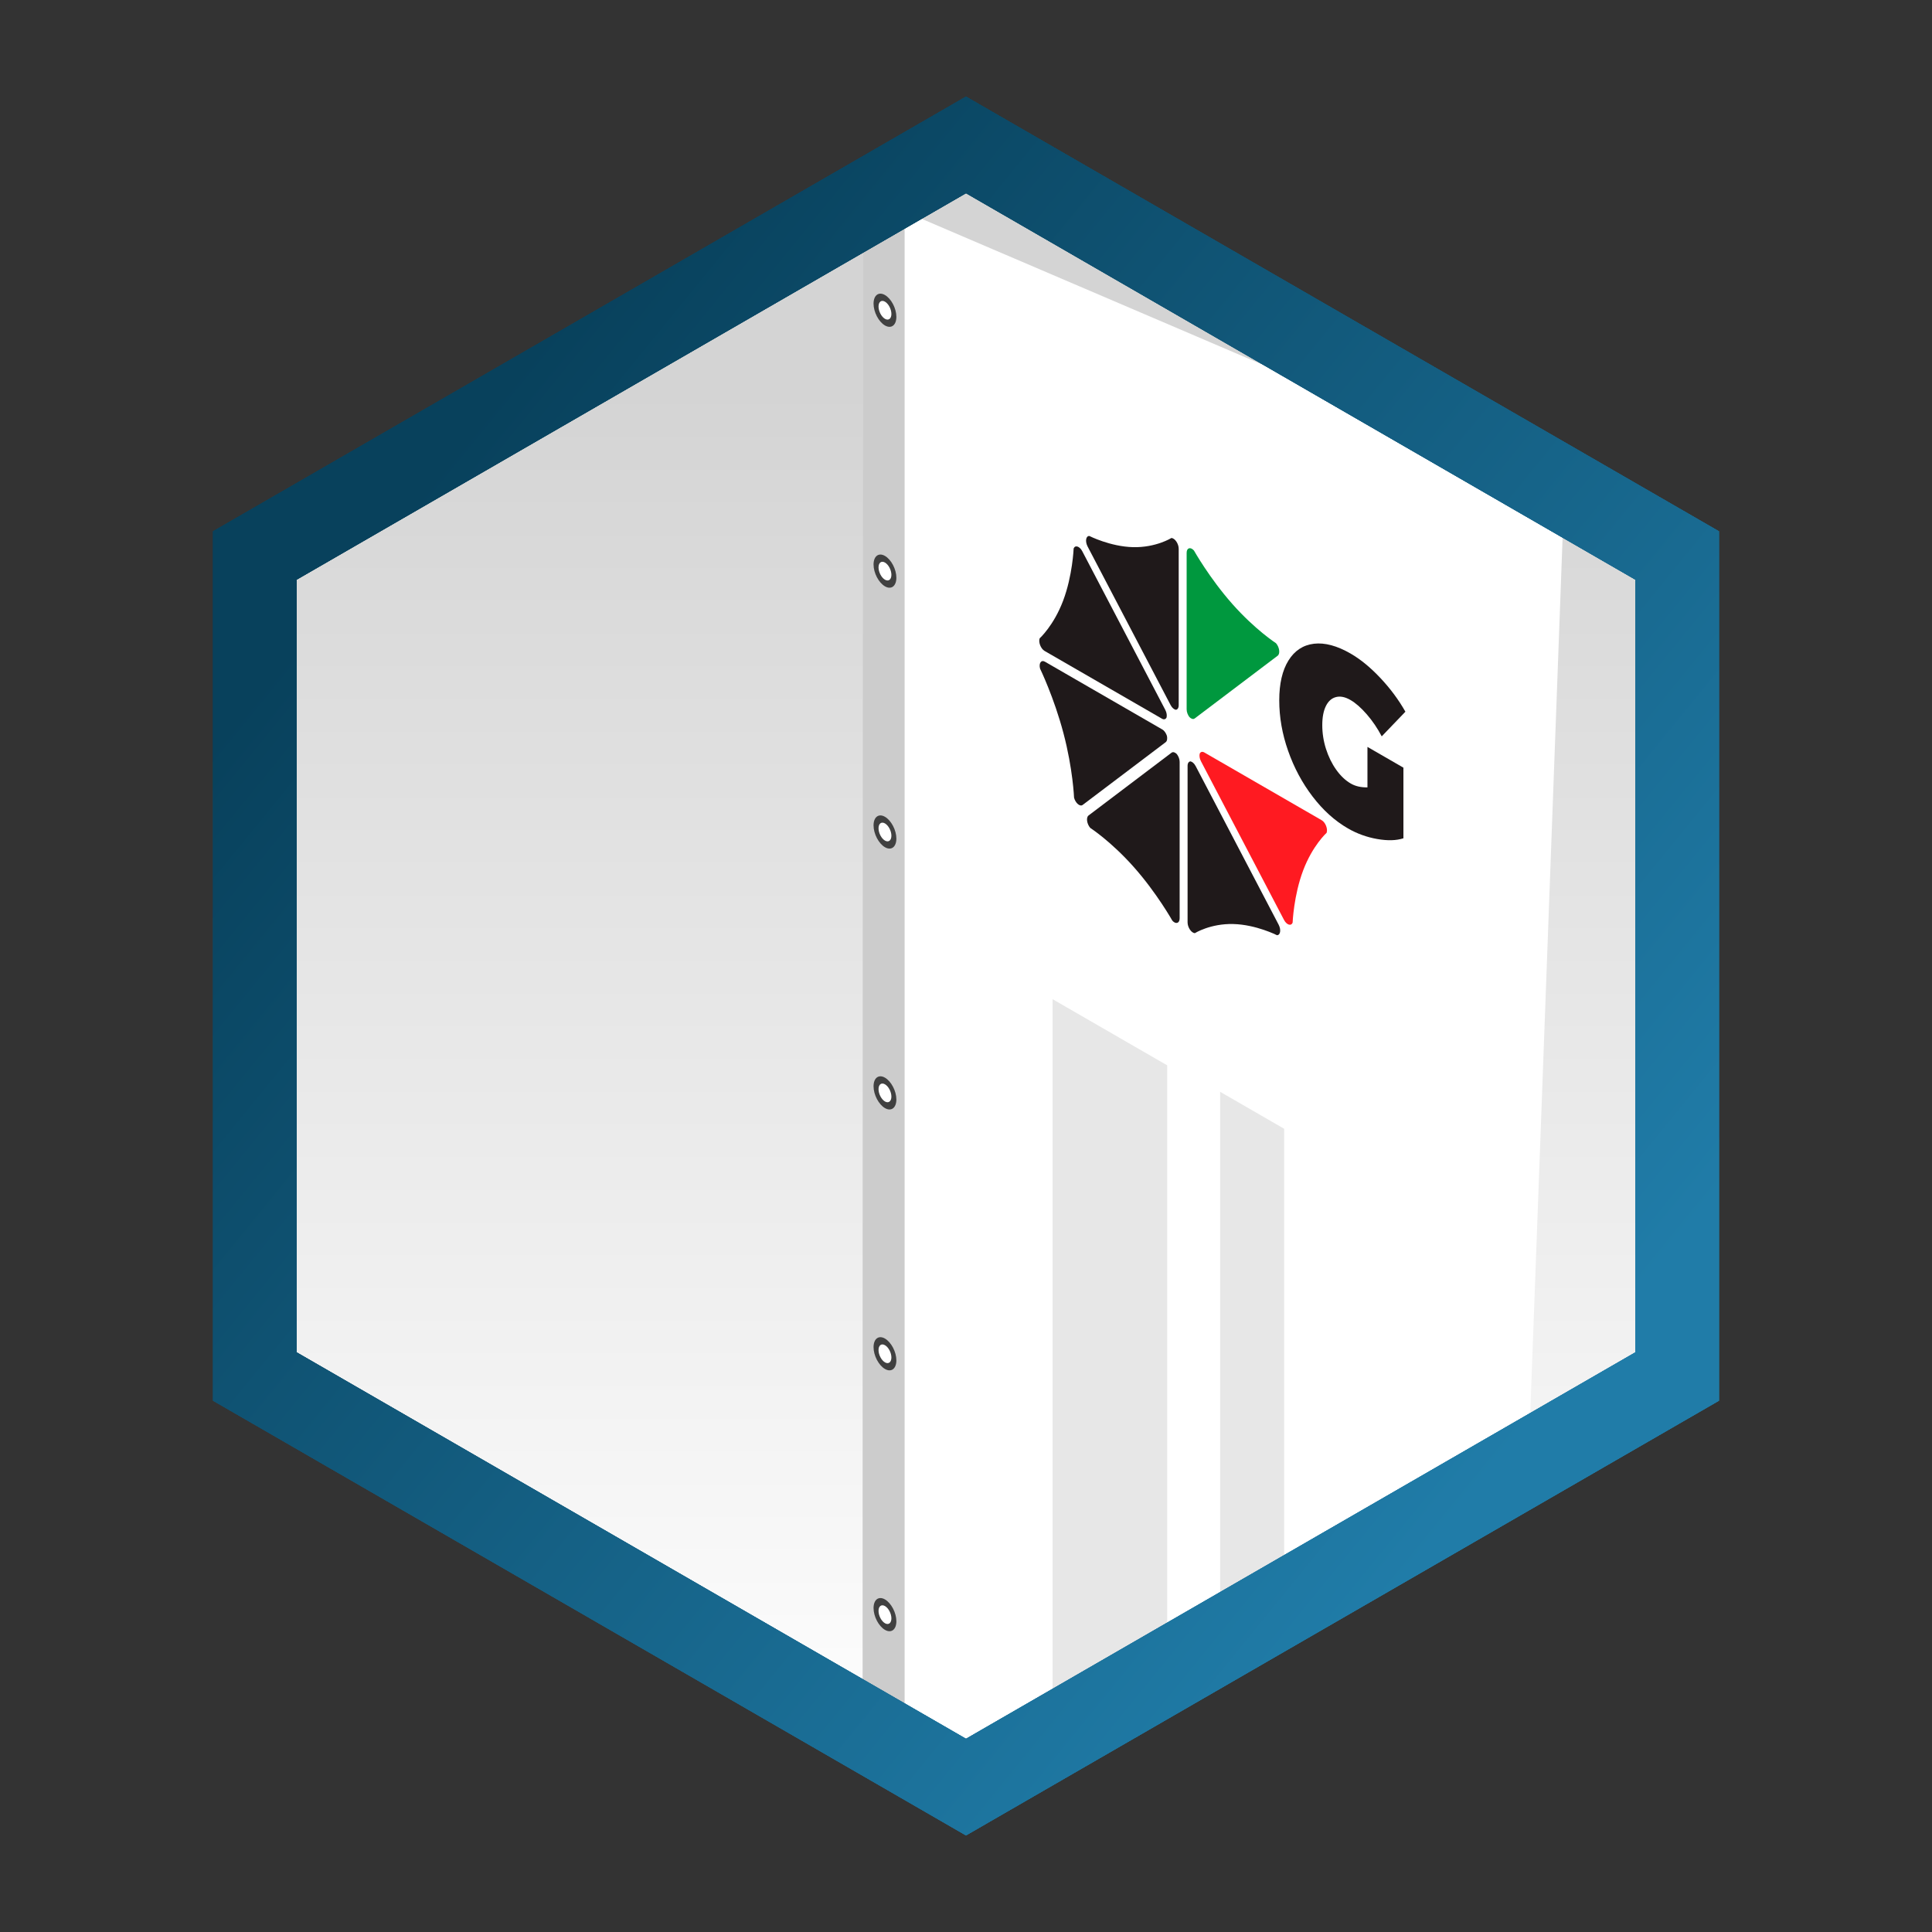<?xml version="1.0" encoding="UTF-8" standalone="no"?><!DOCTYPE svg PUBLIC "-//W3C//DTD SVG 1.1//EN" "http://www.w3.org/Graphics/SVG/1.1/DTD/svg11.dtd"><svg width="100%" height="100%" viewBox="0 0 500 500" version="1.1" xmlns="http://www.w3.org/2000/svg" xmlns:xlink="http://www.w3.org/1999/xlink" xml:space="preserve" xmlns:serif="http://www.serif.com/" style="fill-rule:evenodd;clip-rule:evenodd;stroke-linejoin:round;stroke-miterlimit:2;"><rect x="0" y="0" width="500" height="500" fill="#333333" stroke="none"/><rect id="occhielli" x="0" y="0" width="500" height="500" style="fill:none;"/><clipPath id="_clip1"><rect id="occhielli1" serif:id="occhielli" x="0" y="0" width="500" height="500"/></clipPath><g clip-path="url(#_clip1)"><g><rect id="occhielli2" serif:id="occhielli" x="32.5" y="32.5" width="435" height="435" style="fill:none;"/><path d="M243.121,36.467c4.257,-2.453 9.501,-2.453 13.758,0c29.487,17.029 145.116,83.787 174.603,100.816c4.257,2.453 6.879,6.995 6.879,11.907l0,201.62c0,4.912 -2.622,9.454 -6.879,11.907c-29.487,17.029 -145.116,83.787 -174.603,100.816c-4.257,2.453 -9.501,2.453 -13.758,0c-29.487,-17.029 -145.116,-83.787 -174.603,-100.816c-4.257,-2.453 -6.879,-6.995 -6.879,-11.907l0,-201.62c0,-4.912 2.622,-9.454 6.879,-11.907c29.487,-17.029 145.116,-83.787 174.603,-100.816Z" style="fill:url(#_Linear2);"/><path d="M243.121,36.467c4.257,-2.453 9.501,-2.453 13.758,0c29.487,17.029 145.116,83.787 174.603,100.816c4.257,2.453 6.879,6.995 6.879,11.907l0,201.62c0,4.912 -2.622,9.454 -6.879,11.907c-29.487,17.029 -145.116,83.787 -174.603,100.816c-4.257,2.453 -9.501,2.453 -13.758,0c-29.487,-17.029 -145.116,-83.787 -174.603,-100.816c-4.257,-2.453 -6.879,-6.995 -6.879,-11.907l0,-201.62c0,-4.912 2.622,-9.454 6.879,-11.907c29.487,-17.029 145.116,-83.787 174.603,-100.816Z" style="fill:url(#_Linear3);"/><path d="M223.239,64.58l0,381.692l34.527,8.746l137.959,-74.031l0,-7.012l9.094,-246.198l-167.04,-71.462l-14.54,8.265Z" style="fill:#fff;"/><g><path d="M343.322,215.536c0.371,-0.986 -0.29,-2.697 -1.264,-3.259l-30.369,-17.534c-0.563,-0.324 -0.98,-0.145 -1.201,0.285c-0.139,0.516 -0.064,1.252 0.331,2.006l21.477,41.03c0.69,1.322 1.856,1.687 2.233,0.701c0,0 0.279,-7.029 2.726,-13.502c2.448,-6.473 6.067,-9.727 6.067,-9.727" style="fill:#ff1a21;fill-rule:nonzero;"/><path d="M308.992,142.474c-0.905,-1.015 -1.891,-0.702 -1.891,0.597l0,40.496c0,0.742 0.307,1.479 0.725,2.018c0.452,0.447 0.974,0.644 1.363,0.348l21.477,-16.24c0.691,-0.516 0.459,-2.215 -0.44,-3.23c0,0 -5.394,-3.486 -11.31,-10.168c-5.916,-6.681 -9.924,-13.821 -9.924,-13.821" style="fill:#00983e;fill-rule:nonzero;"/><path d="M269.065,165.198c-0.372,0.986 0.29,2.691 1.264,3.26l30.375,17.533c0.551,0.319 0.974,0.145 1.194,-0.284c0.14,-0.522 0.064,-1.253 -0.33,-2.007l-21.472,-41.029c-0.69,-1.322 -1.867,-1.694 -2.239,-0.702c0,0 -0.278,7.03 -2.726,13.503c-2.447,6.467 -6.066,9.726 -6.066,9.726" style="fill:#1f191a;fill-rule:nonzero;"/><path d="M303.395,238.255c0.899,1.021 1.896,0.708 1.896,-0.592l0,-40.495c0,-0.743 -0.319,-1.485 -0.736,-2.019c-0.447,-0.446 -0.969,-0.643 -1.363,-0.348l-21.472,16.24c-0.69,0.517 -0.458,2.21 0.447,3.231c0,0 5.388,3.486 11.304,10.167c5.916,6.676 9.924,13.816 9.924,13.816" style="fill:#1f191a;fill-rule:nonzero;"/><path d="M281.923,138.71c-0.905,-0.024 -1.137,1.397 -0.452,2.72l21.477,41.035c0.395,0.748 0.917,1.154 1.363,1.229c0.418,-0.058 0.731,-0.435 0.737,-1.177l0,-40.496c0,-1.299 -0.992,-2.76 -1.897,-2.784c0,0 -4.013,2.512 -9.924,2.367c-5.91,-0.151 -11.304,-2.894 -11.304,-2.894" style="fill:#1f191a;fill-rule:nonzero;"/><path d="M277.962,206.43c0.371,1.421 1.543,2.407 2.233,1.885l21.477,-16.234c0.395,-0.296 0.47,-0.945 0.331,-1.624c-0.226,-0.69 -0.644,-1.345 -1.201,-1.67l-30.369,-17.534c-0.98,-0.562 -1.641,0.372 -1.264,1.798c0,0 3.613,7.43 6.061,16.733c2.453,9.298 2.732,16.646 2.732,16.646" style="fill:#1f191a;fill-rule:nonzero;"/><path d="M330.469,242.025c0.899,0.023 1.131,-1.404 0.441,-2.72l-21.472,-41.035c-0.394,-0.748 -0.916,-1.154 -1.363,-1.23c-0.417,0.058 -0.73,0.435 -0.73,1.178l0,40.495c0,1.299 0.991,2.761 1.89,2.784c0,0 4.014,-2.511 9.924,-2.36c5.916,0.145 11.31,2.888 11.31,2.888" style="fill:#1f191a;fill-rule:nonzero;"/><path d="M353.895,193.299l9.309,5.371l0,18.276c-1.838,0.603 -4.112,0.661 -6.809,0.185c-2.697,-0.475 -5.214,-1.392 -7.551,-2.737c-3.399,-1.966 -6.444,-4.716 -9.141,-8.242c-2.703,-3.532 -4.814,-7.476 -6.34,-11.832c-1.531,-4.35 -2.296,-8.712 -2.296,-13.079c0,-4.321 0.8,-7.755 2.389,-10.312c1.589,-2.552 3.788,-3.997 6.595,-4.333c2.807,-0.331 5.974,0.522 9.494,2.552c2.558,1.479 5.122,3.579 7.691,6.31c2.575,2.738 4.733,5.644 6.479,8.729l-6.125,6.38c-1.09,-2.082 -2.378,-3.978 -3.857,-5.689c-1.485,-1.706 -2.894,-2.947 -4.234,-3.718c-1.375,-0.795 -2.622,-1.05 -3.741,-0.76c-1.125,0.284 -1.995,1.061 -2.622,2.326c-0.62,1.258 -0.933,2.906 -0.933,4.941c0,2.083 0.319,4.13 0.957,6.137c0.643,2.012 1.519,3.81 2.644,5.394c1.12,1.583 2.384,2.778 3.788,3.59c1.183,0.684 2.616,1.015 4.303,0.986l0,-10.475Z" style="fill:#1f191a;fill-rule:nonzero;"/></g><path d="M302.067,275.706l-29.662,-17.122l0,190.333l29.662,-17.673l0,-155.538Z" style="fill:#e7e7e7;"/><path d="M332.337,292.125l-16.571,-9.57l0,146.996l16.571,-12.076l0,-125.35Z" style="fill:#e7e7e7;"/><path d="M234.114,445.75l0,-392.637l-10.875,1.514l0,383.832l10.875,7.291Z" style="fill:#ccc;"/><path d="M229.027,76.354c1.63,0.939 2.952,3.468 2.952,5.643c0,2.175 -1.322,3.173 -2.952,2.233c-1.63,-0.939 -2.952,-3.468 -2.952,-5.643c0,-2.175 1.322,-3.173 2.952,-2.233Z" style="fill:#404040;"/><path d="M229.027,78.071c0.922,0.533 1.665,1.954 1.665,3.184c0,1.224 -0.743,1.786 -1.665,1.258c-0.916,-0.533 -1.664,-1.96 -1.664,-3.184c0,-1.224 0.748,-1.792 1.664,-1.258Z" style="fill:#fff;"/><path d="M229.027,143.872c1.63,0.939 2.952,3.468 2.952,5.643c0,2.169 -1.322,3.173 -2.952,2.227c-1.63,-0.939 -2.952,-3.468 -2.952,-5.637c0,-2.175 1.322,-3.179 2.952,-2.233Z" style="fill:#404040;"/><path d="M229.027,145.588c0.922,0.528 1.665,1.955 1.665,3.179c0,1.229 -0.743,1.792 -1.665,1.258c-0.916,-0.527 -1.664,-1.954 -1.664,-3.178c0,-1.23 0.748,-1.792 1.664,-1.259Z" style="fill:#fff;"/><path d="M229.027,211.384c1.63,0.945 2.952,3.468 2.952,5.643c0,2.175 -1.322,3.173 -2.952,2.233c-1.63,-0.94 -2.952,-3.468 -2.952,-5.643c0,-2.17 1.322,-3.173 2.952,-2.233Z" style="fill:#404040;"/><path d="M229.027,213.1c0.922,0.534 1.665,1.961 1.665,3.185c0,1.223 -0.743,1.792 -1.665,1.258c-0.916,-0.528 -1.664,-1.954 -1.664,-3.184c0,-1.224 0.748,-1.786 1.664,-1.259Z" style="fill:#fff;"/><path d="M229.027,278.901c1.63,0.94 2.952,3.469 2.952,5.644c0,2.169 -1.322,3.172 -2.952,2.233c-1.63,-0.946 -2.952,-3.469 -2.952,-5.644c0,-2.175 1.322,-3.172 2.952,-2.233Z" style="fill:#404040;"/><path d="M229.027,280.618c0.922,0.528 1.665,1.955 1.665,3.184c0,1.224 -0.743,1.787 -1.665,1.259c-0.916,-0.534 -1.664,-1.96 -1.664,-3.184c0,-1.224 0.748,-1.792 1.664,-1.259Z" style="fill:#fff;"/><path d="M229.027,346.419c1.63,0.94 2.952,3.469 2.952,5.638c0,2.175 -1.322,3.178 -2.952,2.233c-1.63,-0.94 -2.952,-3.469 -2.952,-5.644c0,-2.169 1.322,-3.172 2.952,-2.227Z" style="fill:#404040;"/><path d="M229.027,348.136c0.922,0.528 1.665,1.955 1.665,3.178c0,1.23 -0.743,1.793 -1.665,1.259c-0.916,-0.528 -1.664,-1.955 -1.664,-3.178c0,-1.23 0.748,-1.793 1.664,-1.259Z" style="fill:#fff;"/><path d="M229.027,413.931c1.63,0.94 2.952,3.469 2.952,5.644c0,2.175 -1.322,3.172 -2.952,2.233c-1.63,-0.94 -2.952,-3.469 -2.952,-5.644c0,-2.175 1.322,-3.172 2.952,-2.233Z" style="fill:#404040;"/><path d="M229.027,415.648c0.922,0.534 1.665,1.96 1.665,3.184c0,1.224 -0.743,1.792 -1.665,1.259c-0.916,-0.528 -1.664,-1.955 -1.664,-3.184c0,-1.224 0.748,-1.787 1.664,-1.259Z" style="fill:#fff;"/></g><g id="Symbol"><g id="Symbol1" serif:id="Symbol"><g id="border"><path id="border1" serif:id="border" d="M250,25l194.856,112.5l0,225l-194.856,112.5l-194.856,-112.5l0,-225l194.856,-112.5Zm0,25l173.205,100l0,200l-173.205,100l-173.205,-100l0,-200l173.205,-100Z" style="fill:url(#_Linear4);"/><path id="border2" serif:id="border" d="M250,25l194.856,112.5l0,225l-194.856,112.5l-194.856,-112.5l0,-225l194.856,-112.5Zm0,25l173.205,100l0,200l-173.205,100l-173.205,-100l0,-200l173.205,-100Z" style="fill:url(#_Linear5);"/></g></g><g id="Symbol2" serif:id="Symbol"><g id="border3" serif:id="border"><path id="border4" serif:id="border" d="M250,25l194.856,112.5l0,225l-194.856,112.5l-194.856,-112.5l0,-225l194.856,-112.5Zm0,25l173.205,100l0,200l-173.205,100l-173.205,-100l0,-200l173.205,-100Z" style="fill:url(#_Linear6);"/><path id="border5" serif:id="border" d="M250,25l194.856,112.5l0,225l-194.856,112.5l-194.856,-112.5l0,-225l194.856,-112.5Zm0,25l173.205,100l0,200l-173.205,100l-173.205,-100l0,-200l173.205,-100Z" style="fill:url(#_Linear7);"/></g></g></g></g><defs><linearGradient id="_Linear2" x1="0" y1="0" x2="1" y2="0" gradientUnits="userSpaceOnUse" gradientTransform="matrix(2.23742e-14,365.398,-365.398,2.23742e-14,156.818,99.925)"><stop offset="0" style="stop-color:#d4d4d4;stop-opacity:1"/><stop offset="1" style="stop-color:#fff;stop-opacity:1"/></linearGradient><linearGradient id="_Linear3" x1="0" y1="0" x2="1" y2="0" gradientUnits="userSpaceOnUse" gradientTransform="matrix(2.23742e-14,365.398,-365.398,2.23742e-14,156.818,99.925)"><stop offset="0" style="stop-color:#d4d4d4;stop-opacity:1"/><stop offset="1" style="stop-color:#fff;stop-opacity:1"/></linearGradient><linearGradient id="_Linear4" x1="0" y1="0" x2="1" y2="0" gradientUnits="userSpaceOnUse" gradientTransform="matrix(287.52,235.351,-235.351,287.52,114.24,123.48)"><stop offset="0" style="stop-color:#08415c;stop-opacity:1"/><stop offset="1" style="stop-color:#207ca8;stop-opacity:1"/></linearGradient><linearGradient id="_Linear5" x1="0" y1="0" x2="1" y2="0" gradientUnits="userSpaceOnUse" gradientTransform="matrix(287.52,235.351,-235.351,287.52,114.24,123.48)"><stop offset="0" style="stop-color:#08415c;stop-opacity:1"/><stop offset="1" style="stop-color:#207ca8;stop-opacity:1"/></linearGradient><linearGradient id="_Linear6" x1="0" y1="0" x2="1" y2="0" gradientUnits="userSpaceOnUse" gradientTransform="matrix(287.52,235.351,-235.351,287.52,114.24,123.48)"><stop offset="0" style="stop-color:#08415c;stop-opacity:1"/><stop offset="1" style="stop-color:#207ca8;stop-opacity:1"/></linearGradient><linearGradient id="_Linear7" x1="0" y1="0" x2="1" y2="0" gradientUnits="userSpaceOnUse" gradientTransform="matrix(287.52,235.351,-235.351,287.52,114.24,123.48)"><stop offset="0" style="stop-color:#08415c;stop-opacity:1"/><stop offset="1" style="stop-color:#207ca8;stop-opacity:1"/></linearGradient></defs></svg>